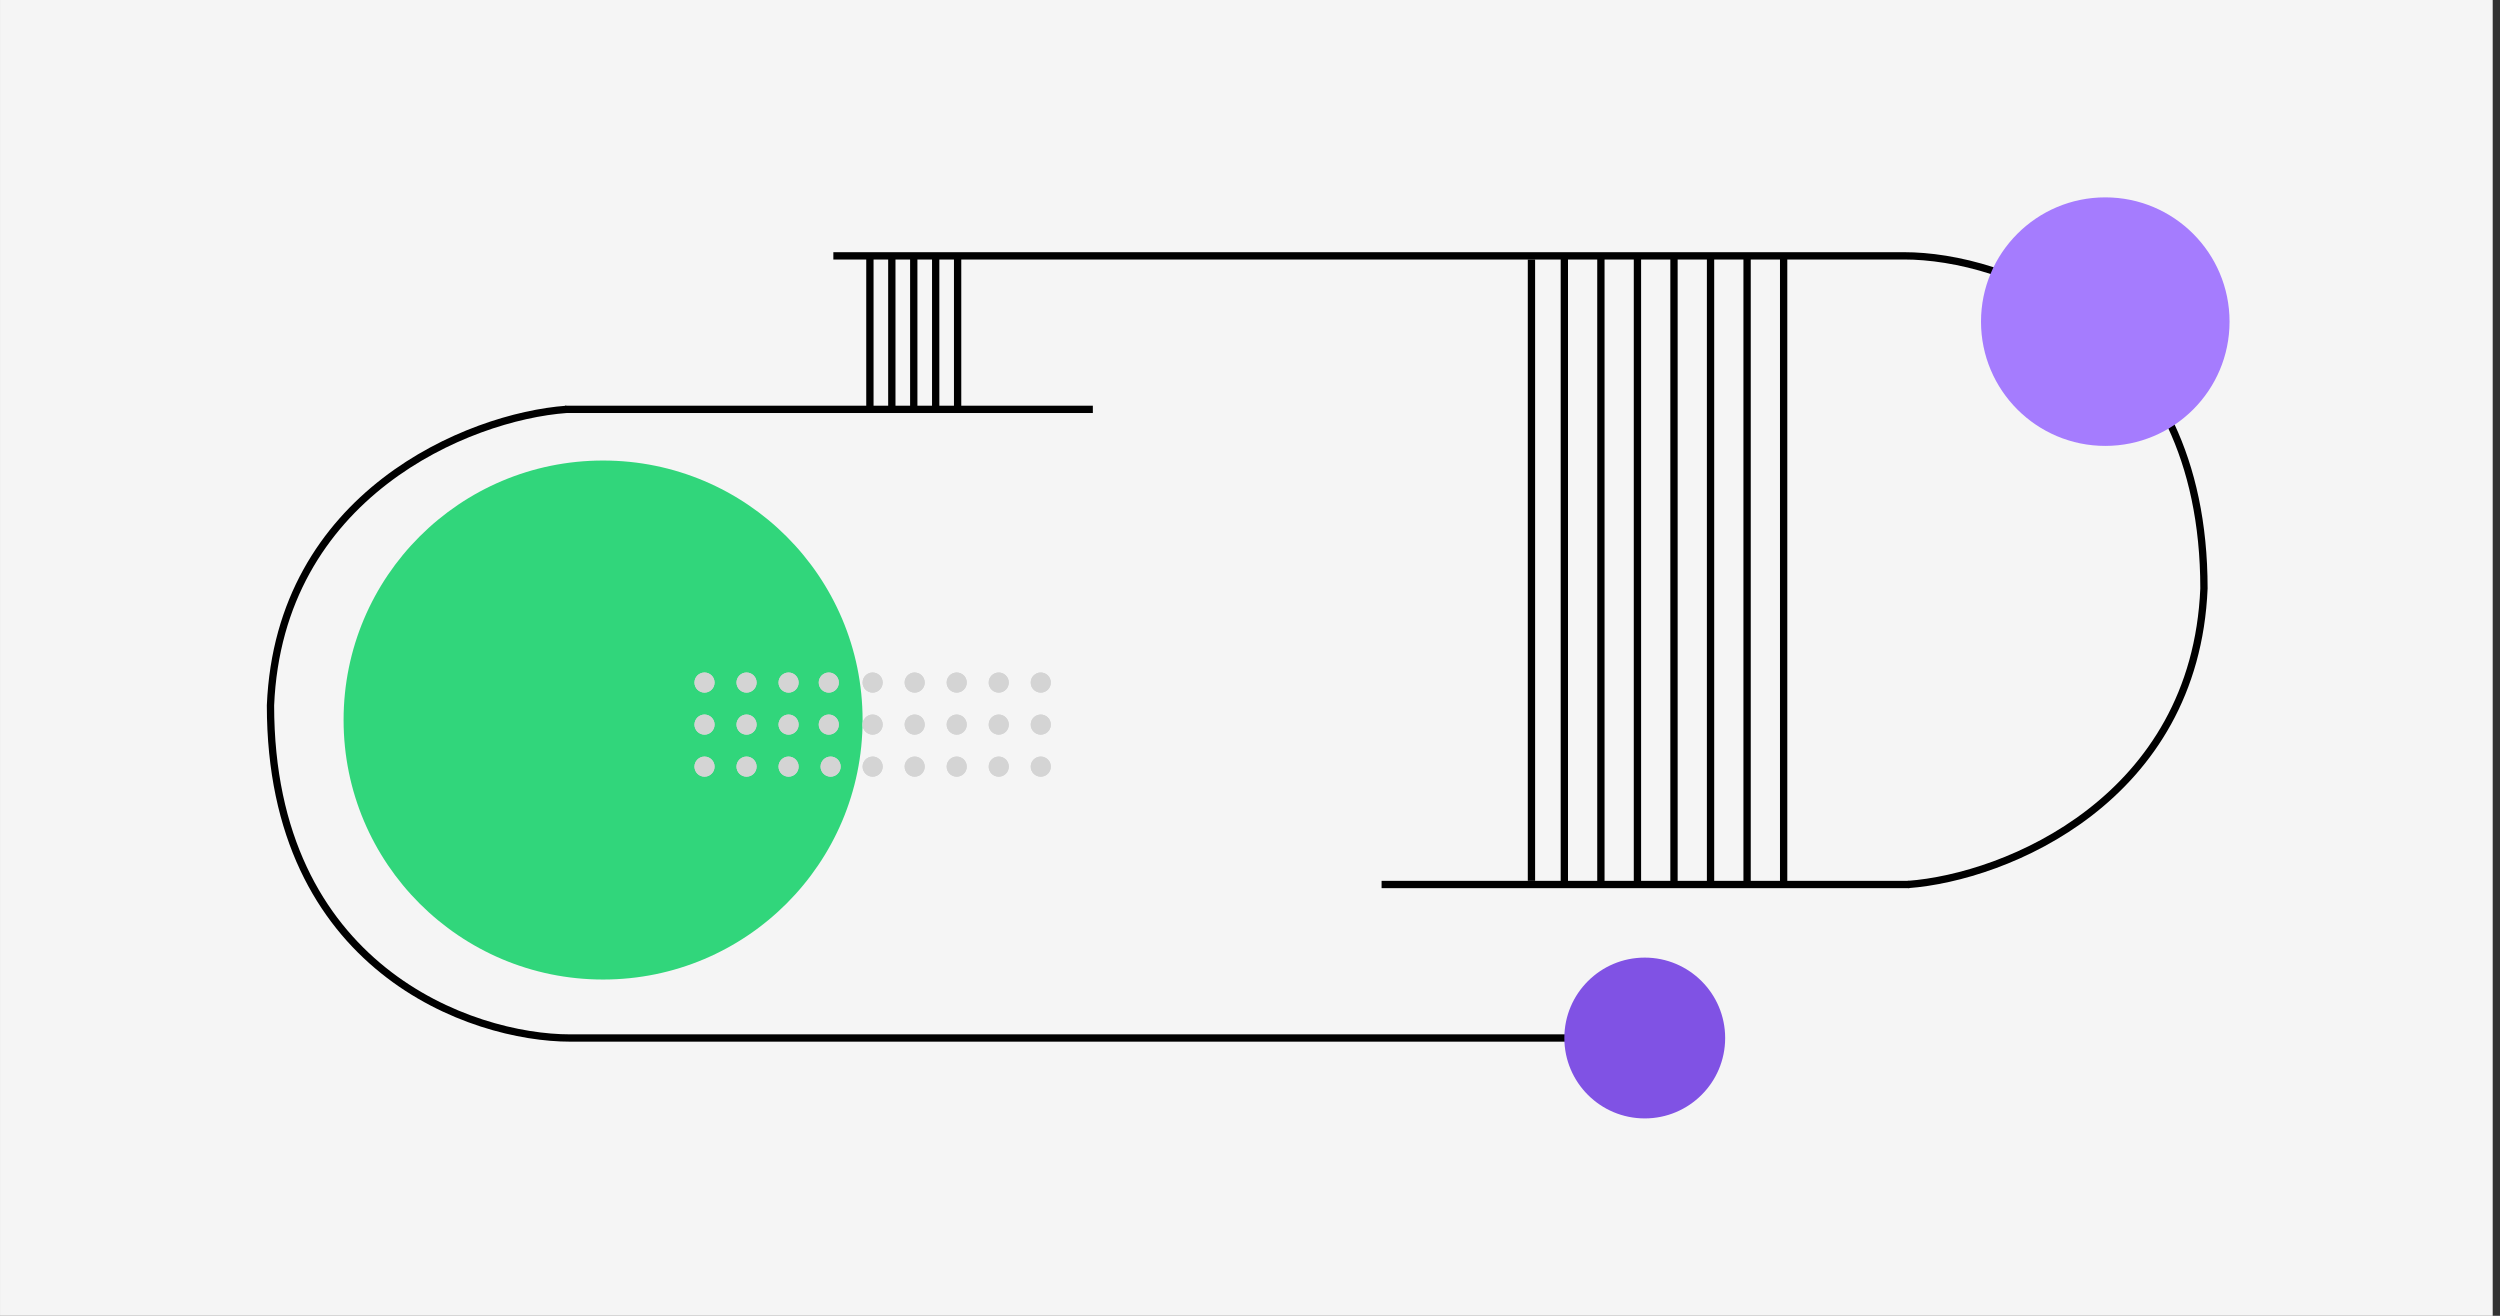 <svg width="342" height="180" viewBox="0 0 342 180" fill="none" xmlns="http://www.w3.org/2000/svg">
<rect x="0" y="0" width="342" height="180" fill="#333333" stroke="none"/>
<rect width="341" height="180" transform="translate(0.002)" fill="#F5F5F5"/>
<path d="M261.002 121C274.502 120 300.302 109.3 301.502 80.5C301.502 44.5 274.002 35 260.502 35C241.002 35 160.002 35 114.002 35" stroke="black"/>
<path d="M261.205 121H189.001" stroke="black"/>
<path d="M77.502 56C64.002 57 38.202 67.7 37.002 96.5C37.002 132.5 64.502 142 78.002 142C97.502 142 178.502 142 224.502 142" stroke="black"/>
<path d="M77.299 56H149.502" stroke="black"/>
<path d="M209.502 35.5V120.5M209.502 35.5V120.5" stroke="black"/>
<path d="M214.002 35V121M214.002 35V121" stroke="black"/>
<path d="M219.002 35V121M219.002 35V121" stroke="black"/>
<path d="M224.002 35V121M224.002 35V121" stroke="black"/>
<path d="M229.002 35V121M229.002 35V121" stroke="black"/>
<path d="M234.002 35V121M234.002 35V121" stroke="black"/>
<path d="M239.002 35V121M239.002 35V121" stroke="black"/>
<path d="M244.002 35V121M244.002 35V121" stroke="black"/>
<circle cx="288.002" cy="44" r="17" fill="#A57CFE"/>
<circle cx="225.002" cy="142" r="11" fill="#8052E4"/>
<circle cx="82.502" cy="98.5" r="35.5" fill="#31D67B"/>
<circle cx="96.377" cy="93.375" r="1.375" fill="#D4D4D4"/>
<circle cx="102.127" cy="93.375" r="1.375" fill="#D4D4D4"/>
<circle cx="107.877" cy="93.375" r="1.375" fill="#D4D4D4"/>
<circle cx="113.377" cy="93.375" r="1.375" fill="#D4D4D4"/>
<circle cx="119.377" cy="93.375" r="1.375" fill="#D4D4D4"/>
<circle cx="125.127" cy="93.375" r="1.375" fill="#D4D4D4"/>
<circle cx="130.877" cy="93.375" r="1.375" fill="#D4D4D4"/>
<circle cx="136.627" cy="93.375" r="1.375" fill="#D4D4D4"/>
<circle cx="142.377" cy="93.375" r="1.375" fill="#D4D4D4"/>
<circle cx="96.377" cy="99.125" r="1.375" fill="#D4D4D4"/>
<circle cx="102.127" cy="99.125" r="1.375" fill="#D4D4D4"/>
<circle cx="96.377" cy="104.875" r="1.375" fill="#D4D4D4"/>
<circle cx="102.127" cy="104.875" r="1.375" fill="#D4D4D4"/>
<circle cx="107.877" cy="104.875" r="1.375" fill="#D4D4D4"/>
<circle cx="113.627" cy="104.875" r="1.375" fill="#D4D4D4"/>
<circle cx="119.377" cy="104.875" r="1.375" fill="#D4D4D4"/>
<circle cx="125.127" cy="104.875" r="1.375" fill="#D4D4D4"/>
<circle cx="130.877" cy="104.875" r="1.375" fill="#D4D4D4"/>
<circle cx="136.627" cy="104.875" r="1.375" fill="#D4D4D4"/>
<circle cx="142.377" cy="104.875" r="1.375" fill="#D4D4D4"/>
<circle cx="107.877" cy="99.125" r="1.375" fill="#D4D4D4"/>
<circle cx="113.377" cy="99.125" r="1.375" fill="#D4D4D4"/>
<circle cx="119.377" cy="99.125" r="1.375" fill="#D4D4D4"/>
<circle cx="125.127" cy="99.125" r="1.375" fill="#D4D4D4"/>
<circle cx="130.877" cy="99.125" r="1.375" fill="#D4D4D4"/>
<circle cx="136.627" cy="99.125" r="1.375" fill="#D4D4D4"/>
<circle cx="142.377" cy="99.125" r="1.375" fill="#D4D4D4"/>
<circle cx="96.377" cy="93.375" r="1.375" fill="#D4D4D4"/>
<circle cx="102.127" cy="93.375" r="1.375" fill="#D4D4D4"/>
<circle cx="107.877" cy="93.375" r="1.375" fill="#D4D4D4"/>
<circle cx="113.377" cy="93.375" r="1.375" fill="#D4D4D4"/>
<circle cx="119.377" cy="93.375" r="1.375" fill="#D4D4D4"/>
<circle cx="125.127" cy="93.375" r="1.375" fill="#D4D4D4"/>
<circle cx="130.877" cy="93.375" r="1.375" fill="#D4D4D4"/>
<circle cx="136.627" cy="93.375" r="1.375" fill="#D4D4D4"/>
<circle cx="142.377" cy="93.375" r="1.375" fill="#D4D4D4"/>
<circle cx="96.377" cy="99.125" r="1.375" fill="#D4D4D4"/>
<circle cx="102.127" cy="99.125" r="1.375" fill="#D4D4D4"/>
<circle cx="96.377" cy="104.875" r="1.375" fill="#D4D4D4"/>
<circle cx="102.127" cy="104.875" r="1.375" fill="#D4D4D4"/>
<circle cx="107.877" cy="104.875" r="1.375" fill="#D4D4D4"/>
<circle cx="113.627" cy="104.875" r="1.375" fill="#D4D4D4"/>
<circle cx="119.377" cy="104.875" r="1.375" fill="#D4D4D4"/>
<circle cx="125.127" cy="104.875" r="1.375" fill="#D4D4D4"/>
<circle cx="130.877" cy="104.875" r="1.375" fill="#D4D4D4"/>
<circle cx="136.627" cy="104.875" r="1.375" fill="#D4D4D4"/>
<circle cx="142.377" cy="104.875" r="1.375" fill="#D4D4D4"/>
<circle cx="107.877" cy="99.125" r="1.375" fill="#D4D4D4"/>
<circle cx="113.377" cy="99.125" r="1.375" fill="#D4D4D4"/>
<circle cx="119.377" cy="99.125" r="1.375" fill="#D4D4D4"/>
<circle cx="125.127" cy="99.125" r="1.375" fill="#D4D4D4"/>
<circle cx="130.877" cy="99.125" r="1.375" fill="#D4D4D4"/>
<circle cx="136.627" cy="99.125" r="1.375" fill="#D4D4D4"/>
<circle cx="142.377" cy="99.125" r="1.375" fill="#D4D4D4"/>
<path d="M119.002 35V56" stroke="black"/>
<path d="M122.002 35V56" stroke="black"/>
<path d="M125.002 35V56" stroke="black"/>
<path d="M128.002 35V56" stroke="black"/>
<path d="M131.002 35V56" stroke="black"/>
</svg>
